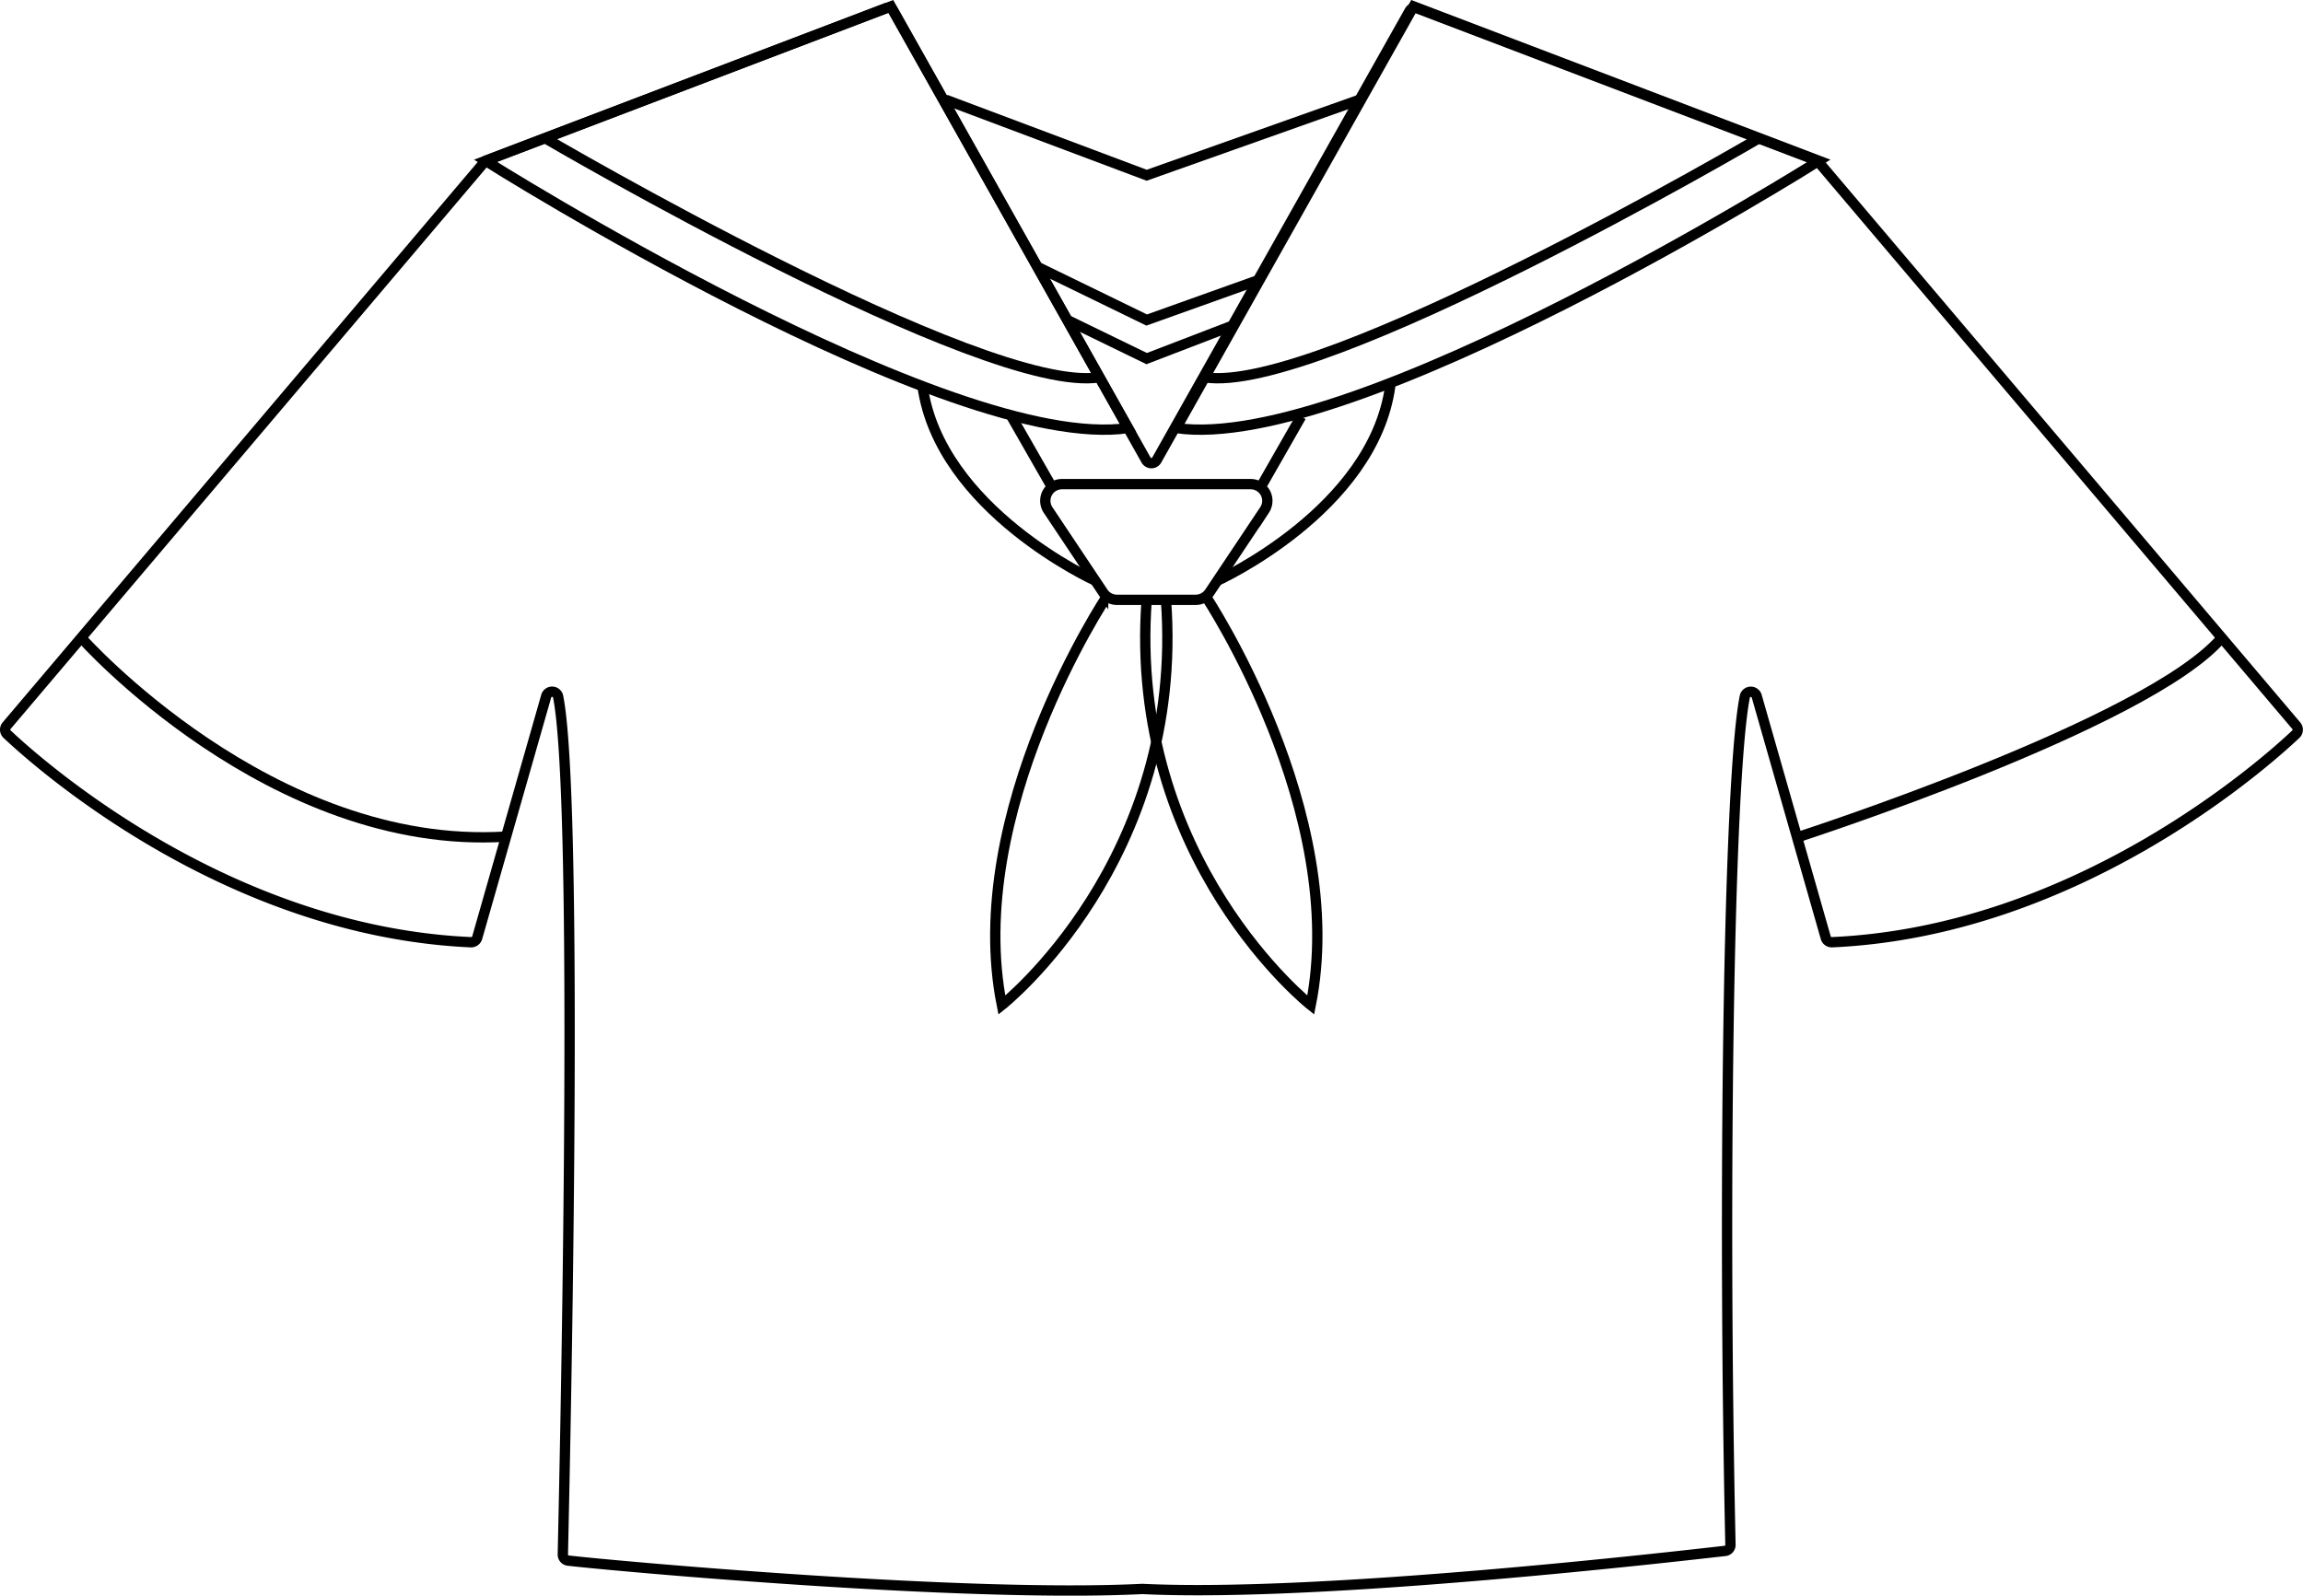 <svg xmlns="http://www.w3.org/2000/svg" viewBox="0 0 446.41 309.38"><defs><style>.cls-1{fill:none;stroke:#000;stroke-miterlimit:10;stroke-width:2px;}</style></defs><title>top 1</title><g id="Layer_2" data-name="Layer 2"><g id="Layer_1-2" data-name="Layer 1"><path class="cls-1" d="M214.56,115.62s-27.84,41.85-20.36,79.26c0,0,35.55-28.06,31.81-78.58"/><path class="cls-1" d="M233.72,115.62s27.84,41.85,20.35,79.26c0,0-35.54-28.06-31.8-78.58"/><path class="cls-1" d="M221.38,308.08c34.61,1.72,104.4-6.41,113-7.37a1.18,1.18,0,0,0,1.05-1.2c-1.44-64.25-.5-147.92,2.78-164.43a1.19,1.19,0,0,1,2.31-.09l13.38,46.82a1.21,1.21,0,0,0,1.21.88c47.53-2.12,84.08-34.83,89.91-40.34a1.2,1.2,0,0,0,.09-1.64L352.5,31.41a1.21,1.21,0,0,0-.49-.34L274.68,1.61a1.18,1.18,0,0,0-1.46.53l-49,87.06a1.19,1.19,0,0,1-2.07,0l-49-87.06a1.18,1.18,0,0,0-1.46-.53L94.39,31.07a1.24,1.24,0,0,0-.48.34L1.28,140.71a1.19,1.19,0,0,0,.1,1.64c5.83,5.51,42.38,38.22,89.91,40.34a1.22,1.22,0,0,0,1.21-.88L105.87,135a1.19,1.19,0,0,1,2.32.09c3.27,16.51,2.35,102,.91,166.3a1.17,1.17,0,0,0,1.05,1.2c8.61,1,76.52,7.22,111.13,5.5Z"/><path class="cls-1" d="M172.69,1.24,94.11,31.18S184.17,88,218.66,83Z"/><path class="cls-1" d="M105.64,26.78s85.27,50,107.5,46.37"/><path class="cls-1" d="M274,1.24l78.58,29.94S262.49,88,228,83Z"/><path class="cls-1" d="M341,26.78s-85.27,50-107.5,46.37"/><polyline class="cls-1" points="183.29 19.33 222.27 33.98 263.55 19.33"/><polyline class="cls-1" points="201.09 51.74 222.27 62.05 243.86 54.33"/><polyline class="cls-1" points="206.89 62.05 222.27 69.53 238.9 63.14"/><path class="cls-1" d="M15.74,123.65s36.77,41.44,82.36,38.56"/><path class="cls-1" d="M348.35,162.36s68.08-22,82.32-38.71"/><path class="cls-1" d="M224.14,116.3h7.63a3.21,3.21,0,0,0,2.68-1.43l10.68-16a3.23,3.23,0,0,0-2.68-5H205.83a3.23,3.23,0,0,0-2.68,5l10.68,16a3.21,3.21,0,0,0,2.68,1.43Z"/><path class="cls-1" d="M178.82,74.86c3.32,24,33.48,37.72,33.48,37.72"/><line class="cls-1" x1="203.56" y1="93.85" x2="196.07" y2="80.76"/><path class="cls-1" d="M236,112.58s30.16-13.68,33.48-37.72"/><line class="cls-1" x1="244.72" y1="93.85" x2="252.2" y2="80.76"/></g></g></svg>